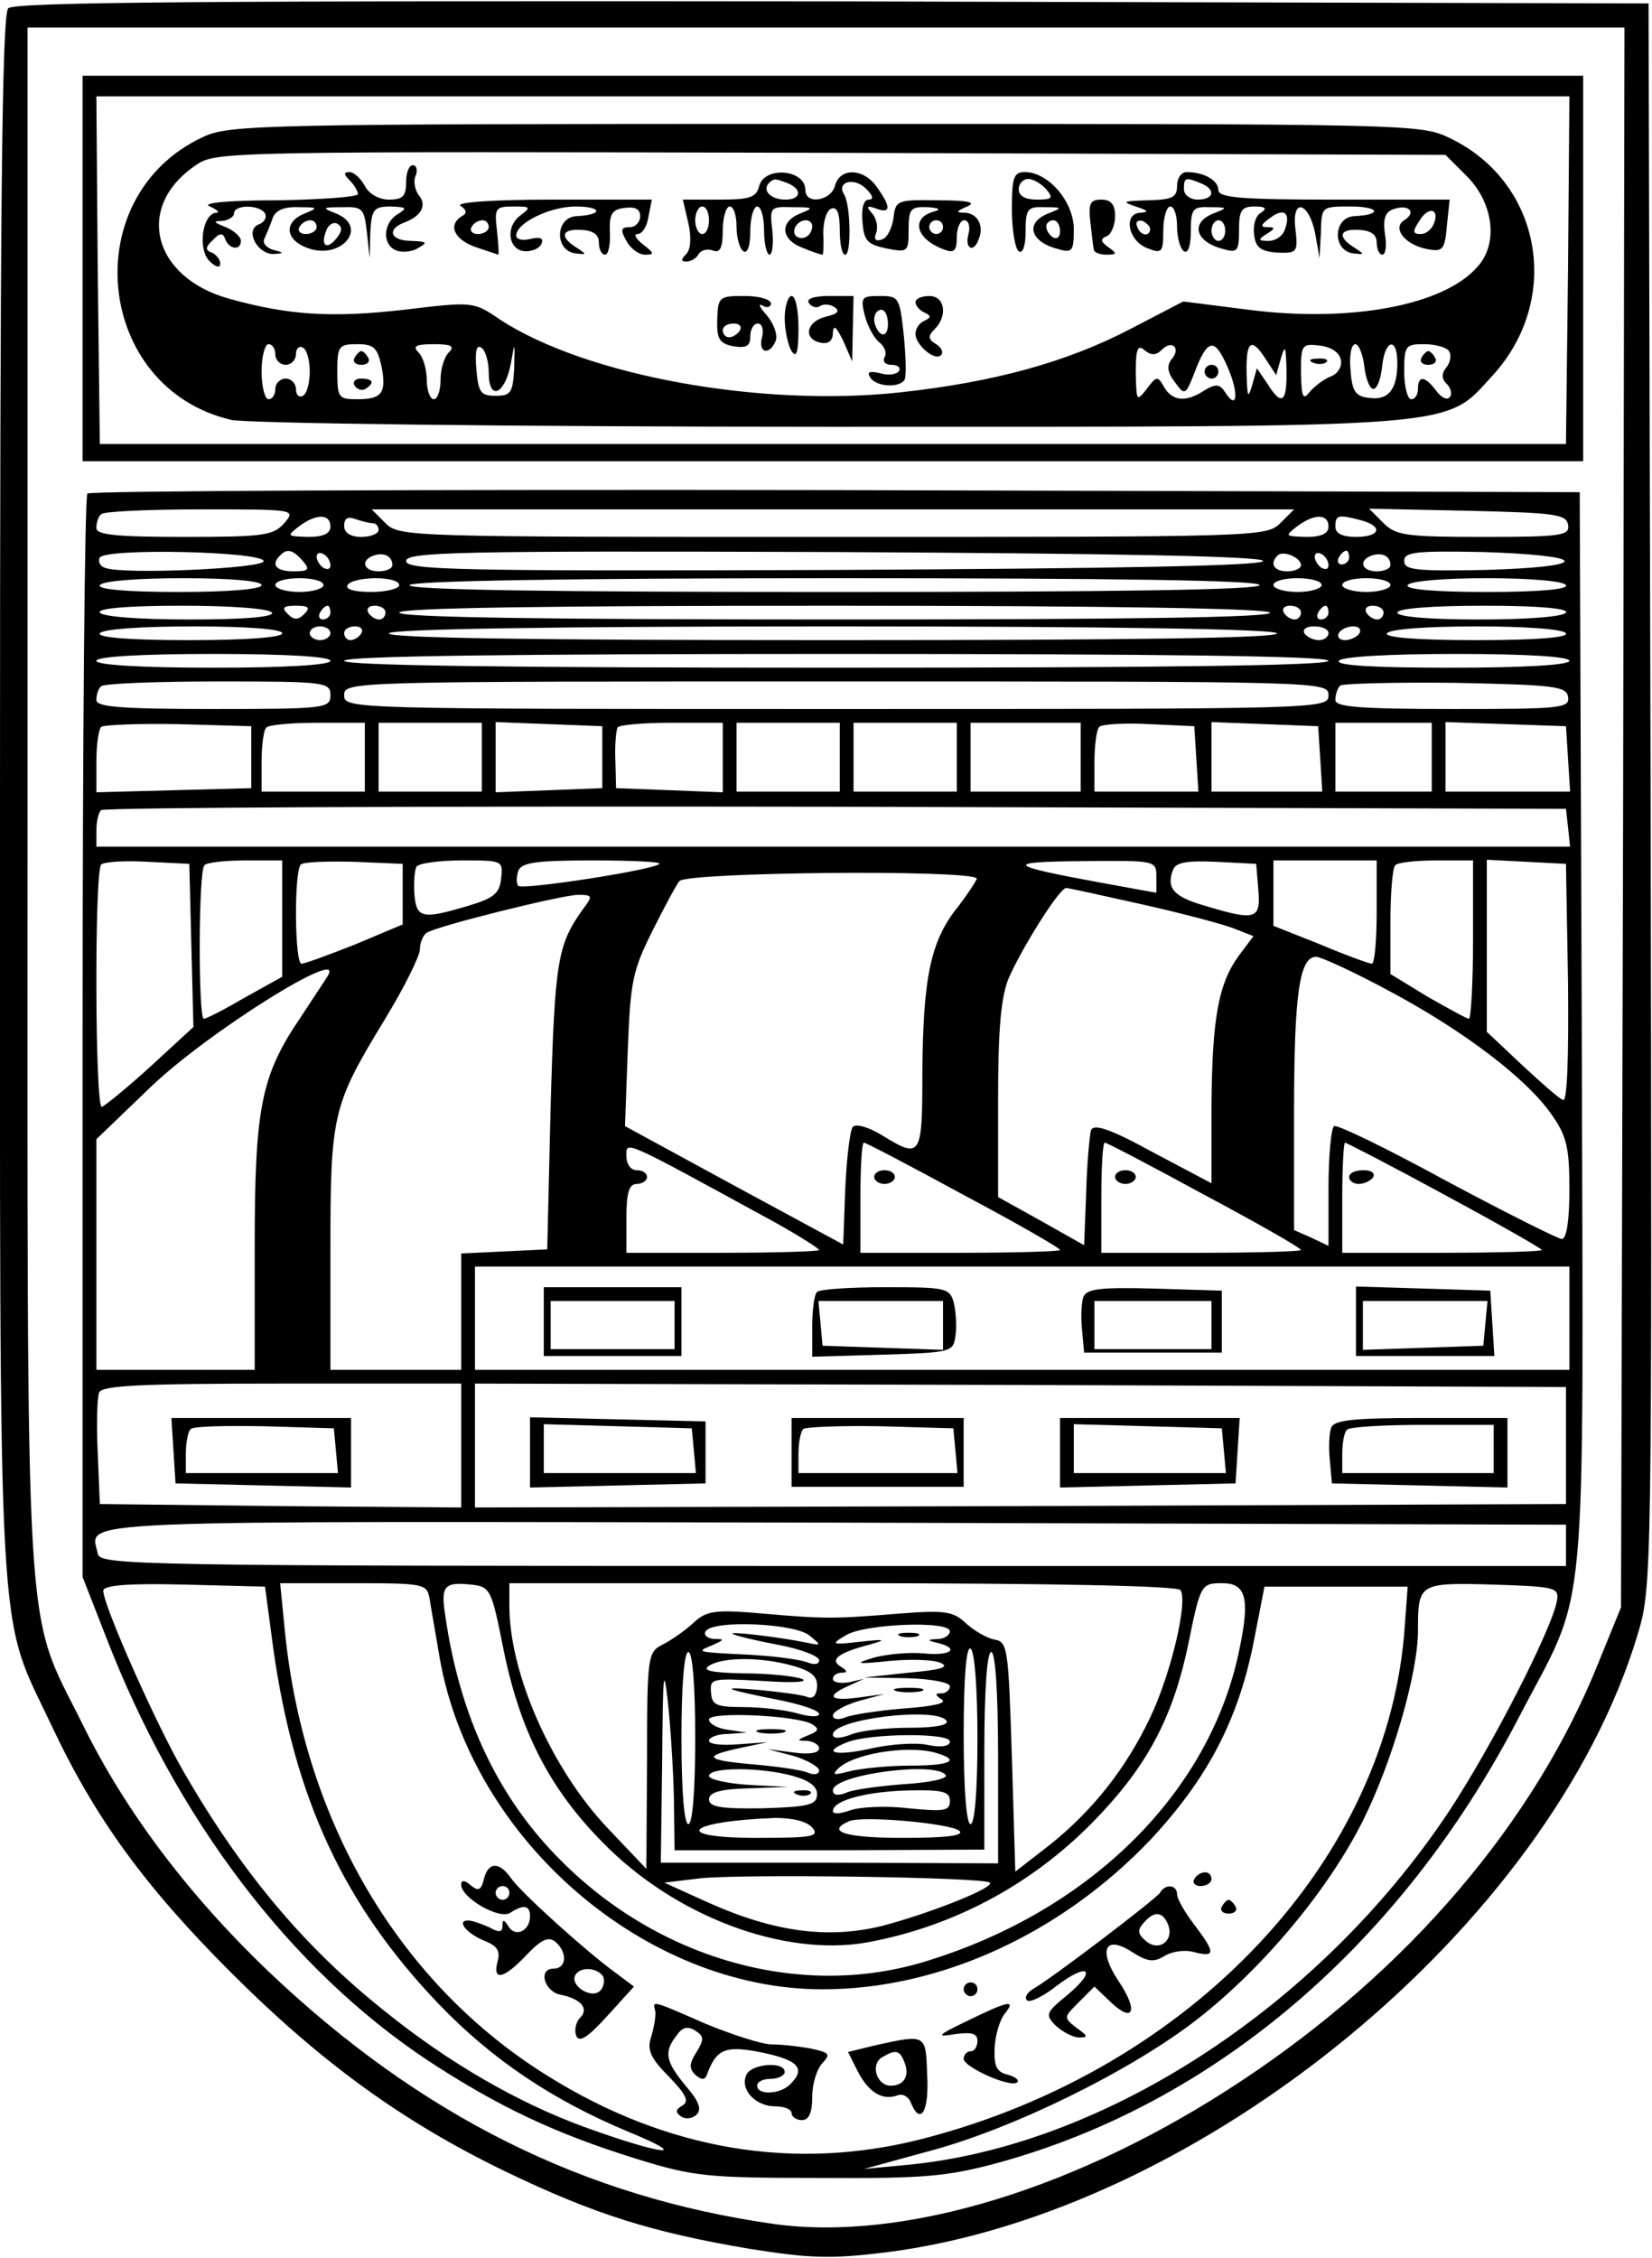 <?xml version="1.0" standalone="no"?>
<!DOCTYPE svg PUBLIC "-//W3C//DTD SVG 20010904//EN"
 "http://www.w3.org/TR/2001/REC-SVG-20010904/DTD/svg10.dtd">
<svg version="1.0" xmlns="http://www.w3.org/2000/svg"
 width="240pt" height="328pt" viewBox="0 0 240 328"
 preserveAspectRatio="xMidYMid meet">

<g transform="translate(0,328) scale(0.1,-0.1)"
fill="#000000" stroke="none">
<path d="M12 3268 c-9 -9 -12 -275 -12 -1146 0 -1271 -5 -1179 75 -1349 63
-134 135 -233 260 -358 132 -132 251 -218 400 -290 129 -62 212 -88 354 -112
89 -14 117 -15 199 -5 457 58 964 475 1091 897 21 70 21 76 19 1220 l-3 1150
-1185 3 c-914 1 -1189 -1 -1198 -10z m2346 -1175 l-3 -1148 -33 -81 c-93 -232
-277 -447 -517 -606 -236 -157 -491 -235 -680 -209 -277 39 -514 157 -735 367
-117 112 -208 233 -270 359 -86 174 -80 78 -80 1342 l0 1123 1160 0 1160 0 -2
-1147z"/>
<path d="M120 2890 l0 -280 1090 0 1090 0 0 280 0 280 -1090 0 -1090 0 0 -280z
m2158 -2 l-3 -253 -1065 0 -1065 0 -3 253 -2 252 1070 0 1070 0 -2 -252z"/>
<path d="M295 3081 c-185 -86 -157 -365 41 -411 22 -5 405 -10 865 -10 935 0
896 -3 967 74 102 111 72 281 -61 345 -43 21 -51 21 -908 21 -820 0 -866 -1
-904 -19z m1837 -58 c38 -39 45 -98 14 -131 -49 -56 -185 -81 -332 -62 l-95
12 -77 -40 c-92 -48 -197 -77 -334 -92 -202 -22 -457 24 -582 106 -38 26 -39
26 -139 14 -105 -12 -168 -8 -254 16 -112 31 -138 135 -47 195 28 19 52 19
921 17 l893 -3 32 -32z m-1732 -258 c0 -8 7 -15 15 -15 8 0 15 7 15 16 0 8 5
12 10 9 6 -3 10 -19 10 -35 0 -16 -4 -32 -10 -35 -5 -3 -10 1 -10 9 0 9 -7 16
-15 16 -8 0 -15 -7 -15 -15 0 -8 -4 -15 -10 -15 -5 0 -10 18 -10 40 0 22 5 40
10 40 6 0 10 -7 10 -15z m154 -16 c8 -40 1 -49 -35 -49 -27 0 -29 2 -29 40 0
37 2 40 29 40 24 0 29 -5 35 -31z m98 19 c-7 -7 -12 -25 -12 -40 0 -15 -4 -28
-10 -28 -5 0 -10 13 -10 28 0 15 -5 33 -12 40 -9 9 -4 12 22 12 26 0 31 -3 22
-12z m58 -29 c0 -42 23 -33 32 12 6 34 6 34 5 -6 -2 -36 -5 -40 -27 -40 -22 0
-25 5 -28 39 -2 25 0 36 7 31 6 -3 11 -20 11 -36z m978 33 c15 15 28 2 14 -14
-7 -9 -6 -19 4 -32 16 -22 16 -22 33 22 17 41 27 40 46 -5 15 -36 12 -60 -5
-33 -8 12 -13 13 -30 3 -27 -18 -47 -16 -59 5 -9 16 -11 16 -25 -3 -15 -19
-15 -18 -16 24 0 35 3 41 13 32 10 -8 17 -7 25 1z m151 -14 l15 -23 7 25 c6
20 7 17 8 -17 1 -48 -7 -54 -28 -20 l-15 22 -7 -25 c-6 -20 -7 -17 -8 18 -1
47 7 53 28 20z m109 -1 c2 -9 -4 -20 -15 -24 -10 -4 -23 -14 -30 -22 -10 -13
-12 -9 -13 27 0 41 1 43 27 40 17 -2 29 -10 31 -21z m34 -9 c2 -18 8 -33 13
-33 6 0 11 15 13 33 4 39 22 43 22 5 0 -39 -13 -55 -41 -51 -20 2 -25 10 -27
41 -2 20 1 37 7 37 5 0 11 -15 13 -32z m123 22 c4 -6 2 -17 -4 -24 -7 -9 -7
-16 1 -24 6 -6 8 -15 4 -19 -4 -5 -13 0 -20 10 -16 21 -26 22 -26 2 0 -8 -4
-15 -10 -15 -5 0 -10 18 -10 40 0 38 2 40 29 40 17 0 33 -5 36 -10z"/>
<path d="M590 3015 c0 -20 -5 -25 -25 -25 -14 0 -29 8 -35 20 -6 11 -16 20
-22 20 -9 0 -9 -3 0 -12 7 -7 12 -16 12 -20 0 -4 -53 -8 -117 -9 -75 0 -111
-4 -98 -9 11 -5 15 -9 9 -9 -20 -2 -27 -52 -10 -70 9 -9 16 -11 16 -4 0 6 -6
13 -12 16 -10 3 -10 8 1 18 10 11 15 11 18 2 6 -16 23 -17 23 -3 0 6 -10 15
-22 20 -18 7 -19 9 -5 9 9 1 17 6 17 11 0 13 37 13 45 0 3 -6 -1 -13 -9 -16
-21 -8 -2 -44 22 -43 15 1 15 2 -1 6 -10 3 -16 10 -13 16 3 7 9 20 12 30 4 11
16 17 38 16 28 0 29 -1 9 -9 -31 -12 -29 -38 3 -50 49 -19 91 30 42 50 -21 8
-20 9 9 9 30 1 32 -2 36 -36 l4 -38 1 38 c2 33 5 37 30 37 23 -1 24 -2 10 -11
-22 -13 -23 -45 -2 -53 9 -3 23 -2 32 4 14 8 12 9 -10 10 -31 0 -37 17 -10 27
24 9 33 25 20 40 -5 7 -8 20 -4 28 3 8 1 15 -4 15 -6 0 -10 -11 -10 -25z
m-130 -65 c0 -5 -7 -10 -16 -10 -8 0 -12 5 -9 10 3 6 10 10 16 10 5 0 9 -4 9
-10z m29 -16 c-14 -18 -24 -11 -15 11 3 9 11 13 16 10 8 -5 7 -11 -1 -21z"/>
<path d="M1103 3010 c-4 -17 -14 -20 -58 -20 l-53 0 8 -34 c5 -22 3 -39 -3
-45 -8 -8 -8 -11 0 -11 7 0 15 5 18 11 4 6 13 8 21 5 10 -4 14 4 14 29 0 19 5
35 10 35 6 0 10 -13 10 -29 0 -17 5 -33 10 -36 6 -4 10 8 10 29 0 20 5 36 10
36 6 0 10 -16 10 -35 0 -19 4 -35 8 -35 4 0 6 16 4 35 -4 34 -3 35 29 34 31 0
32 -1 12 -9 -31 -12 -29 -38 3 -50 14 -6 27 -10 29 -10 1 0 2 14 1 31 0 18 5
34 12 36 8 3 12 -7 12 -31 0 -20 3 -36 8 -36 9 0 8 73 -2 88 -11 18 15 25 32
8 10 -10 12 -16 4 -16 -7 0 -11 -12 -9 -32 2 -28 7 -33 35 -39 31 -6 32 -5 32
27 0 31 3 34 28 33 15 -1 20 -3 10 -6 -36 -9 -28 -41 15 -56 13 -5 17 -1 17
18 0 14 5 25 11 25 6 0 9 -9 6 -20 -6 -22 8 -28 15 -7 8 19 -2 37 -20 38 -14
0 -13 2 3 9 14 6 2 9 -42 9 -60 1 -62 0 -65 -26 -2 -14 -9 -29 -17 -31 -9 -3
-12 0 -8 10 3 9 0 21 -6 28 -9 10 -8 12 6 7 21 -8 22 2 1 31 -19 28 -54 29
-61 2 -6 -22 -43 -28 -43 -6 0 30 -59 35 -67 6z m41 4 c22 -9 20 -24 -3 -24
-21 0 -34 13 -24 24 8 7 8 7 27 0z m-114 -54 c0 -11 -4 -20 -10 -20 -5 0 -10
9 -10 20 0 11 5 20 10 20 6 0 10 -9 10 -20z m150 -8 c0 -13 -12 -22 -22 -16
-10 6 -1 24 13 24 5 0 9 -4 9 -8z m190 -2 c0 -5 -4 -10 -10 -10 -5 0 -10 5
-10 10 0 6 5 10 10 10 6 0 10 -4 10 -10z"/>
<path d="M1470 2976 c0 -30 5 -58 10 -61 6 -4 10 8 10 29 0 33 3 36 28 35 26
0 26 -1 5 -9 -35 -14 -26 -42 15 -52 20 -6 22 -2 22 29 0 40 -37 83 -71 83
-16 0 -19 -7 -19 -54z m50 29 c11 -13 8 -15 -14 -15 -16 0 -26 5 -26 15 0 8 6
15 14 15 7 0 19 -7 26 -15z m20 -61 c0 -8 -4 -12 -10 -9 -5 3 -10 10 -10 16 0
5 5 9 10 9 6 0 10 -7 10 -16z"/>
<path d="M1710 3010 c0 -17 -7 -20 -42 -21 -37 -1 -39 -2 -18 -9 18 -6 20 -8
7 -9 -26 -1 -18 -42 11 -52 20 -8 22 -5 22 26 0 19 5 35 10 35 6 0 10 -13 10
-29 0 -17 5 -33 10 -36 6 -4 10 8 10 29 0 33 3 36 28 35 26 0 26 -1 5 -9 -35
-14 -26 -42 15 -52 20 -6 22 -2 22 28 0 29 4 34 23 34 16 0 18 -3 9 -9 -8 -4
-12 -19 -10 -32 2 -19 10 -24 33 -26 29 -1 31 0 27 34 -6 47 20 40 29 -8 l6
-34 2 38 c1 37 1 37 43 37 42 0 47 -12 6 -14 -31 -1 -33 -49 -3 -54 18 -2 18
-2 3 8 -26 16 -22 28 7 26 17 -1 25 -7 25 -18 0 -10 4 -18 8 -18 5 0 7 13 4
30 -3 21 0 32 12 36 22 8 35 -4 16 -16 -18 -11 1 -36 34 -42 22 -4 25 -1 28
34 l4 38 -168 0 c-137 0 -168 3 -168 14 0 14 -21 26 -46 26 -8 0 -14 -9 -14
-20z m34 4 c23 -9 20 -24 -4 -24 -11 0 -20 7 -20 15 0 17 2 18 24 9z m122 -69
c-3 -8 -13 -15 -23 -15 -15 0 -16 2 -3 10 13 8 13 10 1 10 -11 0 -9 4 5 14 20
15 30 6 20 -19z m217 10 c-3 -8 -11 -15 -19 -15 -12 0 -12 4 -2 19 13 22 30
18 21 -4z m-412 -8 c-1 -12 -15 -9 -19 4 -3 6 1 10 8 8 6 -3 11 -8 11 -12z
m109 -2 c0 -8 -4 -15 -10 -15 -5 0 -10 7 -10 15 0 8 5 15 10 15 6 0 10 -7 10
-15z"/>
<path d="M669 2981 c9 -6 10 -11 2 -15 -21 -13 -11 -34 20 -45 18 -6 33 -11
33 -11 1 0 0 16 -2 35 -4 33 -2 35 24 35 25 0 26 -1 10 -13 -23 -17 -17 -52 8
-52 11 0 21 5 23 12 3 7 -3 9 -16 6 -12 -3 -21 -1 -21 5 0 18 49 42 86 42 39
0 41 -12 2 -14 -31 -1 -33 -49 -3 -54 18 -2 18 -2 3 8 -26 16 -22 28 7 26 17
-1 25 -7 25 -18 0 -10 4 -18 9 -18 5 0 8 15 7 33 -1 26 3 33 22 35 15 2 22 -2
22 -12 0 -9 -7 -16 -15 -16 -13 0 -14 -4 -5 -20 6 -11 18 -20 27 -20 14 0 14
2 -3 15 -10 8 -14 15 -8 15 7 0 14 11 16 25 l5 25 -146 0 c-85 0 -140 -4 -132
-9z m41 -31 c0 -5 -7 -10 -16 -10 -8 0 -12 5 -9 10 3 6 10 10 16 10 5 0 9 -4
9 -10z"/>
<path d="M1584 2958 c2 -18 4 -36 5 -40 0 -5 9 -8 19 -8 15 0 15 2 2 11 -11 8
-12 12 -2 16 6 2 12 16 12 29 0 17 -6 24 -20 24 -16 0 -19 -5 -16 -32z"/>
<path d="M1042 2816 c-1 -28 3 -35 23 -39 19 -3 25 0 25 14 0 11 5 19 11 19 6
0 9 -9 6 -20 -6 -23 11 -27 20 -5 3 9 -3 25 -13 37 -11 12 -13 18 -6 14 6 -4
12 -2 12 3 0 6 -17 11 -38 11 -37 0 -39 -1 -40 -34z m33 -16 c-3 -5 -10 -10
-16 -10 -5 0 -9 5 -9 10 0 6 7 10 16 10 8 0 12 -4 9 -10z"/>
<path d="M1140 2818 c0 -18 5 -40 10 -48 7 -11 10 -2 10 33 0 26 -4 47 -10 47
-5 0 -10 -15 -10 -32z"/>
<path d="M1175 2840 c4 -6 11 -8 16 -5 5 4 15 3 21 -1 9 -6 5 -10 -12 -14 -29
-7 -34 -33 -7 -38 11 -2 17 3 17 15 1 12 5 8 15 -12 l13 -30 1 48 1 47 -36 0
c-21 0 -33 -4 -29 -10z"/>
<path d="M1256 2823 c4 -16 13 -33 21 -40 8 -6 12 -16 8 -22 -3 -6 1 -11 10
-11 9 0 14 -4 11 -9 -3 -5 -16 -7 -28 -3 -14 3 -19 2 -14 -6 8 -14 42 -16 50
-4 3 5 2 34 -1 65 -6 55 -7 57 -35 57 -26 0 -28 -2 -22 -27z m34 -14 c0 -11
-4 -17 -10 -14 -5 3 -10 13 -10 21 0 8 5 14 10 14 6 0 10 -9 10 -21z"/>
<path d="M1330 2841 c0 -5 6 -12 13 -15 10 -5 10 -7 0 -12 -7 -3 -13 -11 -13
-19 0 -16 28 -40 37 -31 4 4 1 11 -7 16 -12 7 -12 12 -2 22 19 19 15 48 -8 48
-11 0 -20 -4 -20 -9z"/>
<path d="M515 2760 c-3 -5 1 -10 10 -10 9 0 13 5 10 10 -3 6 -8 10 -10 10 -2
0 -7 -4 -10 -10z"/>
<path d="M515 2720 c4 -6 11 -8 16 -5 14 9 11 15 -7 15 -8 0 -12 -5 -9 -10z"/>
<path d="M1750 2740 c0 -5 5 -10 10 -10 6 0 10 5 10 10 0 6 -4 10 -10 10 -5 0
-10 -4 -10 -10z"/>
<path d="M1908 2753 c7 -3 16 -2 19 1 4 3 -2 6 -13 5 -11 0 -14 -3 -6 -6z"/>
<path d="M2065 2760 c-3 -5 1 -10 10 -10 9 0 13 5 10 10 -3 6 -8 10 -10 10 -2
0 -7 -4 -10 -10z"/>
<path d="M127 2563 c-4 -3 -7 -359 -7 -790 l0 -784 34 -87 c102 -264 267 -482
467 -615 102 -67 186 -107 306 -144 81 -25 102 -27 263 -27 153 -1 186 2 260
22 314 86 584 316 755 644 104 201 95 104 93 999 l-3 784 -1081 3 c-594 1
-1084 -1 -1087 -5z m286 -43 c-16 -18 -30 -20 -145 -20 -100 0 -128 3 -128 13
0 8 3 17 7 20 3 4 69 7 145 7 137 0 138 0 121 -20z m1447 0 c-20 -20 -33 -20
-650 -20 -617 0 -630 0 -650 20 l-20 20 670 0 670 0 -20 -20z m418 -2 c3 -16
-8 -18 -122 -18 -113 0 -128 2 -146 20 l-21 21 143 -3 c127 -3 143 -5 146 -20z
m-1798 -3 c0 -10 -10 -15 -32 -15 -31 1 -32 1 -14 15 25 19 46 19 46 0z m61 5
c5 0 9 -4 9 -10 0 -5 -11 -10 -25 -10 -16 0 -25 6 -25 16 0 11 5 14 16 10 9
-3 20 -6 25 -6z m1389 -5 c0 -10 -10 -15 -32 -15 -31 1 -32 1 -14 15 25 19 46
19 46 0z m48 9 c32 -9 27 -24 -8 -24 -20 0 -30 5 -30 15 0 17 4 18 38 9z
m-1595 -59 c2 -11 -206 -20 -230 -10 -8 2 -11 10 -8 15 9 14 234 9 238 -5z
m57 0 c11 -13 8 -15 -14 -15 -25 0 -33 10 -19 23 10 11 19 8 33 -8z m40 -6 c0
-6 -4 -7 -10 -4 -5 3 -10 11 -10 16 0 6 5 7 10 4 6 -3 10 -11 10 -16z m90 0
c0 -5 -9 -9 -20 -9 -22 0 -27 16 -7 23 15 5 27 -1 27 -14z m1265 6 c0 -7 -216
-11 -622 -13 -551 -2 -623 0 -623 13 0 13 72 15 623 13 406 -2 622 -6 622 -13z
m55 -6 c0 -5 -9 -9 -20 -9 -19 0 -26 11 -14 23 8 8 34 -3 34 -14z m40 0 c0 -6
-4 -7 -10 -4 -5 3 -10 11 -10 16 0 6 5 7 10 4 6 -3 10 -11 10 -16z m30 11 c0
-5 -5 -10 -11 -10 -5 0 -7 5 -4 10 3 6 8 10 11 10 2 0 4 -4 4 -10z m60 -11 c0
-5 -9 -9 -20 -9 -22 0 -27 16 -7 23 15 5 27 -1 27 -14z m253 6 c1 -6 -44 -11
-115 -13 -102 -2 -118 0 -118 13 0 13 16 15 115 13 66 -2 116 -7 118 -13z
m-1893 -35 c0 -6 -47 -10 -121 -10 -77 0 -118 4 -114 10 4 6 55 10 121 10 69
0 114 -4 114 -10z m90 0 c0 -5 -16 -10 -35 -10 -19 0 -35 5 -35 10 0 6 16 10
35 10 19 0 35 -4 35 -10z m110 0 c0 -5 -18 -10 -41 -10 -24 0 -38 4 -34 10 3
6 22 10 41 10 19 0 34 -4 34 -10z m1250 0 c0 -7 -214 -10 -621 -10 -411 0
-618 3 -614 10 4 6 222 10 621 10 403 0 614 -3 614 -10z m90 0 c0 -5 -16 -10
-35 -10 -19 0 -35 5 -35 10 0 6 16 10 35 10 19 0 35 -4 35 -10z m100 0 c0 -5
-16 -10 -35 -10 -19 0 -35 5 -35 10 0 6 16 10 35 10 19 0 35 -4 35 -10z m255
0 c4 -6 -37 -10 -115 -10 -78 0 -119 4 -115 10 4 6 53 10 115 10 62 0 111 -4
115 -10z m-1880 -40 c4 -6 -38 -10 -119 -10 -72 0 -127 4 -131 10 -4 6 38 10
119 10 72 0 127 -4 131 -10z m47 -2 c-9 -9 -15 -9 -24 0 -9 9 -7 12 12 12 19
0 21 -3 12 -12z m38 2 c0 -5 -5 -10 -11 -10 -5 0 -7 5 -4 10 3 6 8 10 11 10 2
0 4 -4 4 -10z m80 0 c0 -5 -4 -10 -9 -10 -6 0 -13 5 -16 10 -3 6 1 10 9 10 9
0 16 -4 16 -10z m1285 0 c4 -7 -208 -10 -629 -10 -417 0 -636 3 -636 10 0 7
216 10 629 10 409 0 632 -4 636 -10z m45 0 c0 -5 -4 -10 -9 -10 -6 0 -13 5
-16 10 -3 6 1 10 9 10 9 0 16 -4 16 -10z m40 0 c0 -5 -5 -10 -11 -10 -5 0 -7
5 -4 10 3 6 8 10 11 10 2 0 4 -4 4 -10z m80 0 c0 -5 -4 -10 -9 -10 -6 0 -13 5
-16 10 -3 6 1 10 9 10 9 0 16 -4 16 -10z m265 0 c-4 -6 -57 -10 -126 -10 -73
0 -119 4 -119 10 0 6 49 10 126 10 81 0 123 -4 119 -10z m-1865 -30 c0 -6 -52
-10 -136 -10 -87 0 -133 4 -129 10 4 6 60 10 136 10 79 0 129 -4 129 -10z m70
0 c0 -5 -7 -10 -15 -10 -8 0 -15 5 -15 10 0 6 7 10 15 10 8 0 15 -4 15 -10z
m45 0 c-3 -5 -10 -10 -16 -10 -5 0 -9 5 -9 10 0 6 7 10 16 10 8 0 12 -4 9 -10z
m1330 0 c4 -7 -213 -10 -645 -10 -432 0 -649 3 -645 10 4 6 230 10 645 10 415
0 641 -4 645 -10z m75 0 c0 -5 -6 -10 -14 -10 -8 0 -18 5 -21 10 -3 6 3 10 14
10 12 0 21 -4 21 -10z m45 0 c-3 -5 -13 -10 -21 -10 -8 0 -12 5 -9 10 3 6 13
10 21 10 8 0 12 -4 9 -10z m300 0 c4 -6 -42 -10 -130 -10 -88 0 -134 4 -130
10 4 6 58 10 130 10 72 0 126 -4 130 -10z m-1795 -40 c0 -6 -63 -10 -170 -10
-107 0 -170 4 -170 10 0 6 63 10 170 10 107 0 170 -4 170 -10z m1450 0 c0 -7
-245 -10 -715 -10 -470 0 -715 3 -715 10 0 7 245 10 715 10 470 0 715 -3 715
-10z m350 0 c0 -6 -64 -10 -171 -10 -111 0 -168 3 -164 10 4 6 72 10 171 10
103 0 164 -4 164 -10z m-1800 -50 c0 -19 -7 -20 -170 -20 -135 0 -170 3 -170
13 0 8 3 17 7 20 3 4 80 7 170 7 156 0 163 -1 163 -20z m1450 0 c0 -20 -7 -20
-715 -20 -708 0 -715 0 -715 20 0 20 7 20 715 20 708 0 715 0 715 -20z m348
-2 c3 -17 -10 -18 -167 -18 -136 0 -171 3 -171 13 0 8 3 17 7 21 4 3 79 5 167
4 144 -3 161 -5 164 -20z m-1913 -88 l0 -45 -112 -3 -113 -3 0 44 c0 24 3 47
7 51 4 3 54 5 112 4 l106 -3 0 -45z m165 0 l0 -50 -75 0 -75 0 0 43 c0 24 3
47 7 50 3 4 37 7 75 7 l68 0 0 -50z m170 0 l0 -50 -75 0 -75 0 0 50 0 50 75 0
75 0 0 -50z m175 0 l0 -45 -77 -3 -78 -3 0 51 0 51 78 -3 77 -3 0 -45z m175 0
l0 -51 -77 3 -78 3 -1 40 c-1 22 1 43 3 48 2 4 38 7 79 7 l74 0 0 -50z m170 0
l0 -50 -75 0 -75 0 0 50 0 50 75 0 75 0 0 -50z m170 0 l0 -50 -75 0 -75 0 0
50 0 50 75 0 75 0 0 -50z m180 0 l0 -50 -80 0 -80 0 0 50 0 50 80 0 80 0 0
-50z m168 -2 l3 -48 -75 0 -76 0 0 43 c0 24 3 47 7 51 4 4 37 6 73 4 l65 -3 3
-47z m180 0 l3 -48 -80 0 -81 0 0 50 0 51 78 -3 77 -3 3 -47z m162 2 l0 -50
-70 0 -70 0 0 50 0 50 70 0 70 0 0 -50z m198 -2 l3 -48 -90 0 -91 0 0 50 0 51
88 -3 87 -3 3 -47z m0 -100 l3 -28 -1070 0 -1071 0 0 23 c0 13 3 27 7 30 3 4
484 6 1067 5 l1061 -3 3 -27z m-2000 -172 l3 -118 -62 -57 c-34 -31 -66 -57
-71 -59 -10 -4 -11 342 -1 352 4 4 34 6 68 4 l60 -3 3 -119z m132 40 l0 -85
-54 -30 c-29 -17 -56 -31 -60 -31 -8 0 -8 215 1 223 3 4 30 7 60 7 l53 0 0
-84z m175 35 l0 -44 -69 -29 c-38 -15 -73 -28 -78 -28 -10 0 -11 134 -1 144 4
4 39 5 78 4 l70 -3 0 -44z m143 23 c-2 -22 -11 -29 -48 -40 -67 -20 -75 -18
-78 17 -1 16 0 34 3 40 4 5 33 9 66 9 59 0 60 0 57 -26z m230 21 c-9 -9 -198
-38 -205 -32 -3 3 -3 13 0 22 5 12 26 15 108 15 56 0 100 -2 97 -5z m722 -19
l0 -23 -77 14 c-142 26 -146 31 -30 32 106 1 107 1 107 -23z m148 -18 c4 -44
-4 -46 -77 -24 -46 13 -57 26 -47 52 4 11 19 14 63 12 l58 -3 3 -37z m172 -33
c0 -41 -3 -75 -7 -75 -4 0 -37 12 -75 28 l-68 27 0 48 0 47 75 0 75 0 0 -75z
m140 -40 c0 -63 -3 -115 -6 -115 -3 0 -30 15 -60 32 l-54 33 0 76 c0 41 3 79
7 82 3 4 30 7 60 7 l53 0 0 -115z m138 -63 c1 -104 -1 -172 -7 -170 -5 1 -32
25 -60 51 l-51 48 0 125 0 125 58 -3 57 -3 3 -173z m-859 152 c1 -1 -11 -20
-27 -41 -40 -49 -51 -103 -52 -240 0 -125 -2 -127 -59 -92 -18 11 -37 17 -42
12 -4 -4 -9 -45 -11 -89 l-3 -82 -159 86 -158 86 4 111 c4 101 7 115 37 175
18 36 35 67 38 70 12 13 418 17 432 4z m241 -38 c58 -13 118 -29 133 -35 l28
-11 -21 -28 c-30 -41 -39 -91 -40 -219 l0 -112 -85 45 c-62 34 -86 42 -90 32
-2 -7 -6 -48 -7 -90 l-3 -77 -62 35 -63 35 0 140 c0 103 4 149 15 177 19 44
74 132 84 132 3 0 53 -11 111 -24z m-814 -8 c-36 -51 -40 -74 -46 -283 l-5
-210 -62 -3 -63 -3 0 -84 0 -85 -95 0 -95 0 0 174 c0 198 3 210 79 335 28 46
51 92 51 102 0 10 5 21 10 24 16 10 193 54 219 55 22 0 23 -1 7 -22z m1171
-117 c109 -58 201 -128 237 -180 22 -31 26 -48 26 -109 0 -44 -4 -72 -11 -72
-5 0 -81 38 -167 84 -86 47 -160 83 -164 80 -4 -3 -8 -43 -8 -89 l0 -85 -25
12 -25 11 0 173 c0 171 8 224 32 224 7 0 55 -22 105 -49z m-1541 21 c-3 -5
-21 -32 -40 -61 -57 -84 -66 -131 -66 -333 l0 -178 -115 0 -115 0 0 167 0 168
78 75 c83 80 286 207 258 162z m652 -359 c34 -19 62 -37 62 -39 0 -2 -63 -4
-140 -4 l-140 0 0 50 c0 38 4 50 15 50 8 0 15 5 15 10 0 6 -7 10 -15 10 -9 0
-15 9 -15 21 0 22 -7 25 218 -98z m272 41 c77 -41 140 -77 140 -80 0 -2 -65
-4 -145 -4 l-145 0 0 80 c0 44 2 80 5 80 3 0 68 -34 145 -76z m350 0 c77 -41
140 -77 140 -80 0 -2 -65 -4 -145 -4 l-145 0 0 80 c0 44 2 80 5 80 3 0 68 -34
145 -76z m349 0 c78 -42 141 -78 141 -80 0 -2 -65 -4 -145 -4 l-145 0 0 80 c0
44 2 80 4 80 2 0 68 -34 145 -76z m181 -179 l0 -75 -795 0 -795 0 0 75 0 75
795 0 795 0 0 -75z m-1610 -185 l0 -90 -262 2 -263 3 -3 74 c-2 41 -1 80 2 88
4 10 57 13 266 13 l260 0 0 -90z m1605 0 l0 -85 -792 -3 -793 -2 0 90 0 90
793 -2 792 -3 0 -85z m0 -145 l0 -30 -1065 0 c-1019 0 -1065 1 -1068 18 -10
50 -70 47 1070 45 l1063 -3 0 -30z m-1878 -150 c31 -219 103 -373 241 -517 78
-81 165 -139 275 -185 95 -39 49 -34 -64 7 -96 35 -197 93 -291 169 -114 91
-205 198 -290 345 -40 68 -118 244 -118 265 0 8 36 11 117 9 l118 -3 12 -90z
m227 73 c2 -13 9 -52 15 -88 47 -263 298 -480 556 -480 171 0 347 81 477 218
81 87 125 170 148 280 l17 87 104 0 104 0 -4 -55 c-22 -340 -309 -646 -700
-747 -186 -48 -372 -17 -545 91 -216 134 -354 369 -382 645 l-7 71 107 0 c102
0 106 -1 110 -22z m107 -72 c24 -120 67 -204 144 -282 105 -108 263 -167 384
-146 131 24 250 89 343 190 68 73 103 142 124 242 18 89 19 90 50 90 34 0 40
-22 25 -94 -41 -207 -214 -381 -455 -455 -180 -56 -386 1 -530 145 -92 91
-148 210 -169 356 -7 44 -2 50 37 46 28 -3 30 -6 47 -92z m984 84 c11 -17 -14
-122 -44 -185 -35 -74 -84 -136 -147 -186 l-49 -38 -5 167 c-5 157 -6 167 -25
170 -11 2 -30 13 -42 24 -18 17 -30 19 -95 14 -97 -8 -110 -8 -201 0 -69 6
-81 4 -100 -14 -12 -11 -32 -25 -44 -31 -22 -11 -23 -16 -23 -169 l-1 -157
-57 60 c-81 86 -142 224 -142 322 l0 33 484 0 c309 0 487 -4 491 -10z m547
-15 c-7 -41 -95 -213 -158 -308 -188 -282 -500 -485 -786 -512 l-63 -6 95 26
c121 32 294 117 390 192 96 75 190 188 240 288 43 86 80 215 80 276 0 69 1 70
109 67 90 -3 96 -4 93 -23z m-1086 -51 c18 -15 18 -15 -6 -10 -39 8 -116 17
-105 12 6 -3 36 -10 68 -16 31 -6 57 -16 57 -22 0 -6 -7 -7 -17 -3 -10 4 -47
9 -83 11 -81 4 -79 4 -55 14 18 8 18 9 2 9 -10 1 -15 6 -12 11 10 17 129 12
151 -6z m204 6 c0 -5 -8 -11 -17 -11 -17 -1 -17 -2 0 -6 32 -8 18 -19 -21 -15
-21 2 -53 -1 -72 -6 -30 -9 -27 -10 22 -5 31 3 65 2 75 -3 13 -6 -1 -10 -47
-14 l-65 -7 63 -1 c34 -1 62 -6 62 -12 0 -5 -6 -10 -12 -10 -10 0 -10 -2 0 -9
9 -5 -12 -10 -55 -13 -37 -3 -76 -9 -85 -13 -10 -4 -18 -3 -18 3 0 5 17 15 38
21 l37 10 -37 -5 c-43 -6 -49 2 -15 17 l22 10 -22 -5 c-13 -2 -23 0 -23 5 0 5
6 9 13 9 9 0 8 3 -2 9 -16 10 -3 20 43 32 25 7 22 8 -14 4 -43 -5 -44 -4 -20
10 28 16 150 21 150 5z m40 -156 c0 -76 -4 -124 -10 -124 -6 0 -10 50 -10 131
0 84 4 128 10 124 6 -4 10 -58 10 -131z m-410 1 c0 -77 -4 -125 -10 -125 -6 0
-10 48 -10 125 0 77 4 125 10 125 6 0 10 -48 10 -125z m440 -29 l0 -153 -245
1 -245 0 2 151 c1 121 2 138 8 85 4 -36 8 -99 9 -141 l1 -77 225 0 225 1 0
143 c0 89 4 144 10 144 6 0 10 -58 10 -154z m-298 134 c28 -8 36 -16 35 -31
-1 -12 -6 -18 -15 -14 -8 3 -39 7 -70 10 -59 5 -54 2 36 -16 28 -6 52 -14 52
-19 0 -5 -15 -4 -32 1 -18 5 -53 9 -78 9 -39 0 -46 3 -47 21 -2 21 1 21 75 17
42 -3 68 -2 57 3 -11 4 -49 8 -85 8 -46 1 -61 4 -50 11 20 13 76 13 122 0z
m28 -85 c11 -7 9 -10 -6 -16 -17 -7 -17 -8 -1 -8 9 -1 17 -6 17 -11 0 -7 -15
-9 -37 -6 l-38 5 38 -10 c20 -6 37 -16 37 -21 0 -6 -8 -7 -17 -3 -10 4 -46 9
-81 12 -68 6 -72 12 -15 24 l38 8 -42 -3 c-24 -2 -43 0 -43 5 0 5 12 10 28 10
l27 2 -27 4 c-16 2 -28 9 -28 15 0 12 129 6 150 -7z m195 5 c4 -6 -16 -10 -54
-10 -33 0 -71 -4 -85 -10 -16 -6 -26 -6 -26 0 0 23 152 41 165 20z m5 -30 c0
-7 -13 -9 -32 -5 -18 4 -55 1 -82 -5 -53 -12 -74 -6 -35 9 33 13 149 14 149 1z
m-22 -16 c39 -11 24 -19 -35 -19 -32 0 -71 -4 -88 -8 -23 -6 -27 -6 -18 3 21
22 99 35 141 24z m-206 -34 c25 -7 36 -16 35 -28 -1 -14 -13 -17 -79 -19 -61
-1 -78 2 -78 13 0 10 16 15 58 16 l57 2 -57 3 c-32 2 -58 8 -58 13 0 13 75 13
122 0z m222 1 c3 -5 -25 -11 -62 -13 -37 -3 -75 -8 -84 -13 -11 -4 -18 -3 -18
4 0 23 151 43 164 22z m6 -37 c0 -15 -8 -16 -60 -11 -33 4 -71 2 -85 -3 -14
-5 -25 -6 -25 -1 0 16 52 29 113 30 46 1 57 -2 57 -15z m-200 -39 c11 -13 1
-15 -81 -15 -125 0 -103 24 27 29 26 0 46 -5 54 -14z m214 -5 c7 -7 -22 -10
-82 -10 -83 0 -113 9 -79 24 18 9 150 -3 161 -14z m44 -75 c8 -7 -88 -45 -157
-63 -78 -19 -156 -9 -252 34 l-64 29 50 6 c55 7 416 2 423 -6z"/>
<path d="M1270 1570 c0 -5 7 -10 15 -10 8 0 15 5 15 10 0 6 -7 10 -15 10 -8 0
-15 -4 -15 -10z"/>
<path d="M1620 1570 c0 -5 7 -10 15 -10 8 0 15 5 15 10 0 6 -7 10 -15 10 -8 0
-15 -4 -15 -10z"/>
<path d="M1960 1570 c0 -5 6 -10 14 -10 8 0 18 5 21 10 3 6 -3 10 -14 10 -12
0 -21 -4 -21 -10z"/>
<path d="M790 1360 l0 -50 100 0 100 0 0 50 0 50 -100 0 -100 0 0 -50z m190
-5 l0 -35 -90 0 -90 0 0 35 0 35 90 0 90 0 0 -35z"/>
<path d="M1187 1403 c-4 -3 -7 -26 -7 -50 l0 -44 103 3 c99 3 102 4 105 27 2
12 1 34 -2 47 -6 23 -10 24 -100 24 -51 0 -96 -3 -99 -7z m183 -48 l0 -36 -87
3 -88 3 -3 33 -3 32 90 0 91 0 0 -35z"/>
<path d="M1574 1396 c-3 -8 -4 -29 -2 -48 l3 -33 100 0 100 0 0 45 0 45 -98 3
c-77 2 -98 0 -103 -12z m186 -41 l0 -35 -85 0 -85 0 0 35 0 35 85 0 85 0 0
-35z"/>
<path d="M1970 1360 l0 -50 101 0 100 0 -3 48 -3 47 -97 3 -98 3 0 -51z m188
-2 l-3 -33 -87 -3 -88 -3 0 36 0 35 91 0 90 0 -3 -32z"/>
<path d="M252 1173 l3 -48 128 -3 127 -3 0 51 0 50 -131 0 -130 0 3 -47z m236
0 l3 -33 -110 0 -111 0 0 28 c0 16 3 32 7 36 4 4 52 5 107 4 l101 -3 3 -32z"/>
<path d="M770 1170 l0 -51 128 3 127 3 0 45 0 45 -127 3 -128 3 0 -51z m238 3
l3 -33 -110 0 -111 0 0 35 0 36 108 -3 107 -3 3 -32z"/>
<path d="M1150 1170 l0 -50 125 0 125 0 0 50 0 50 -125 0 -125 0 0 -50z m238
3 l3 -33 -115 0 -116 0 0 28 c0 16 3 32 7 36 4 3 54 5 112 4 l106 -3 3 -32z"/>
<path d="M1540 1170 l0 -51 128 3 127 3 3 48 3 47 -130 0 -131 0 0 -50z m238
3 l3 -33 -110 0 -111 0 0 35 0 36 108 -3 107 -3 3 -32z"/>
<path d="M1934 1206 c-3 -8 -4 -29 -2 -48 l3 -33 128 -3 127 -3 0 51 0 50
-125 0 c-99 0 -127 -3 -131 -14z m236 -31 l0 -35 -110 0 -110 0 0 28 c0 16 3
32 7 35 3 4 53 7 110 7 l103 0 0 -35z"/>
<path d="M703 550 c-4 -16 -8 -18 -19 -9 -9 8 -14 8 -14 1 0 -19 55 -51 71
-41 20 13 29 11 29 -5 0 -21 -21 -31 -31 -15 -7 11 -9 11 -9 1 0 -9 -5 -10
-19 -2 -11 5 -25 10 -31 10 -18 0 -1 -20 25 -30 17 -7 22 -14 18 -29 -8 -30 9
-26 42 9 22 23 32 27 42 19 18 -16 16 -39 -3 -39 -23 0 -13 -34 11 -38 29 -6
41 -20 28 -33 -6 -6 -9 -18 -6 -26 4 -11 16 -4 45 28 l39 43 -28 21 c-40 29
-136 115 -151 137 -17 24 -33 23 -39 -2z m37 -20 c0 -5 -4 -10 -10 -10 -5 0
-10 5 -10 10 0 6 5 10 10 10 6 0 10 -4 10 -10z m136 -121 c3 -6 1 -16 -4 -21
-13 -13 -45 8 -36 23 7 12 31 11 40 -2z"/>
<path d="M1735 550 c-3 -5 1 -10 9 -10 9 0 16 5 16 10 0 6 -4 10 -9 10 -6 0
-13 -4 -16 -10z"/>
<path d="M1685 530 c-6 -9 -158 -125 -185 -140 -8 -5 -12 -12 -8 -16 4 -4 24
6 43 21 46 35 60 24 16 -13 -32 -26 -33 -29 -17 -45 10 -9 25 -17 34 -17 13 0
13 2 -4 14 -19 15 -19 15 3 37 l23 23 24 -23 c33 -31 40 -12 11 31 -30 45 -20
68 20 42 22 -14 31 -15 46 -6 11 7 30 10 44 6 31 -8 31 -1 0 40 -14 18 -25 38
-25 44 0 14 -17 16 -25 2z m12 -46 c9 -23 -13 -40 -32 -24 -12 10 -13 16 -4
26 15 18 28 18 36 -2z"/>
<path d="M1775 510 c-3 -5 1 -10 10 -10 9 0 13 5 10 10 -3 6 -8 10 -10 10 -2
0 -7 -4 -10 -10z"/>
<path d="M1400 390 c0 -5 5 -10 10 -10 6 0 10 5 10 10 0 6 -4 10 -10 10 -5 0
-10 -4 -10 -10z"/>
<path d="M952 358 c1 -7 -2 -24 -6 -37 -6 -18 -2 -30 25 -57 26 -27 31 -37 20
-43 -10 -6 -10 -10 -1 -16 6 -4 16 -3 22 3 8 8 3 20 -16 42 -29 35 -32 49 -13
73 8 12 16 14 27 7 13 -8 13 -13 2 -31 -11 -17 -11 -24 -2 -33 9 -8 14 -8 17
0 14 38 27 43 81 32 52 -11 63 -23 40 -46 -15 -15 -48 -16 -48 -2 0 6 9 10 20
10 11 0 20 5 20 10 0 16 -50 12 -56 -5 -9 -21 14 -45 42 -45 13 0 24 -4 24
-10 0 -5 7 -10 15 -10 10 0 15 10 15 34 0 19 7 41 15 49 12 13 10 15 -17 21
-17 3 -42 6 -57 6 -14 0 -57 14 -96 30 -80 35 -77 34 -73 18z"/>
<path d="M1405 344 c-44 -21 -46 -24 -17 -19 24 3 32 1 32 -10 0 -8 -4 -15
-10 -15 -5 0 -10 -5 -10 -11 0 -12 69 -43 78 -34 3 3 -3 8 -14 11 -17 4 -20
13 -19 40 1 18 8 41 15 49 17 21 4 18 -55 -11z"/>
<path d="M1273 309 l-41 -10 14 -28 c16 -31 36 -43 58 -35 7 3 16 -2 19 -10
14 -35 27 -14 24 39 -2 60 -1 60 -74 44z m41 -25 c8 -20 -1 -34 -20 -34 -20 0
-30 30 -13 41 20 12 26 11 33 -7z"/>
<path d="M1308 903 c6 -2 18 -2 25 0 6 3 1 5 -13 5 -14 0 -19 -2 -12 -5z"/>
<path d="M1303 823 c9 -2 25 -2 35 0 9 3 1 5 -18 5 -19 0 -27 -2 -17 -5z"/>
<path d="M1103 763 c9 -2 25 -2 35 0 9 3 1 5 -18 5 -19 0 -27 -2 -17 -5z"/>
<path d="M1158 673 c7 -3 16 -2 19 1 4 3 -2 6 -13 5 -11 0 -14 -3 -6 -6z"/>
</g>
</svg>
